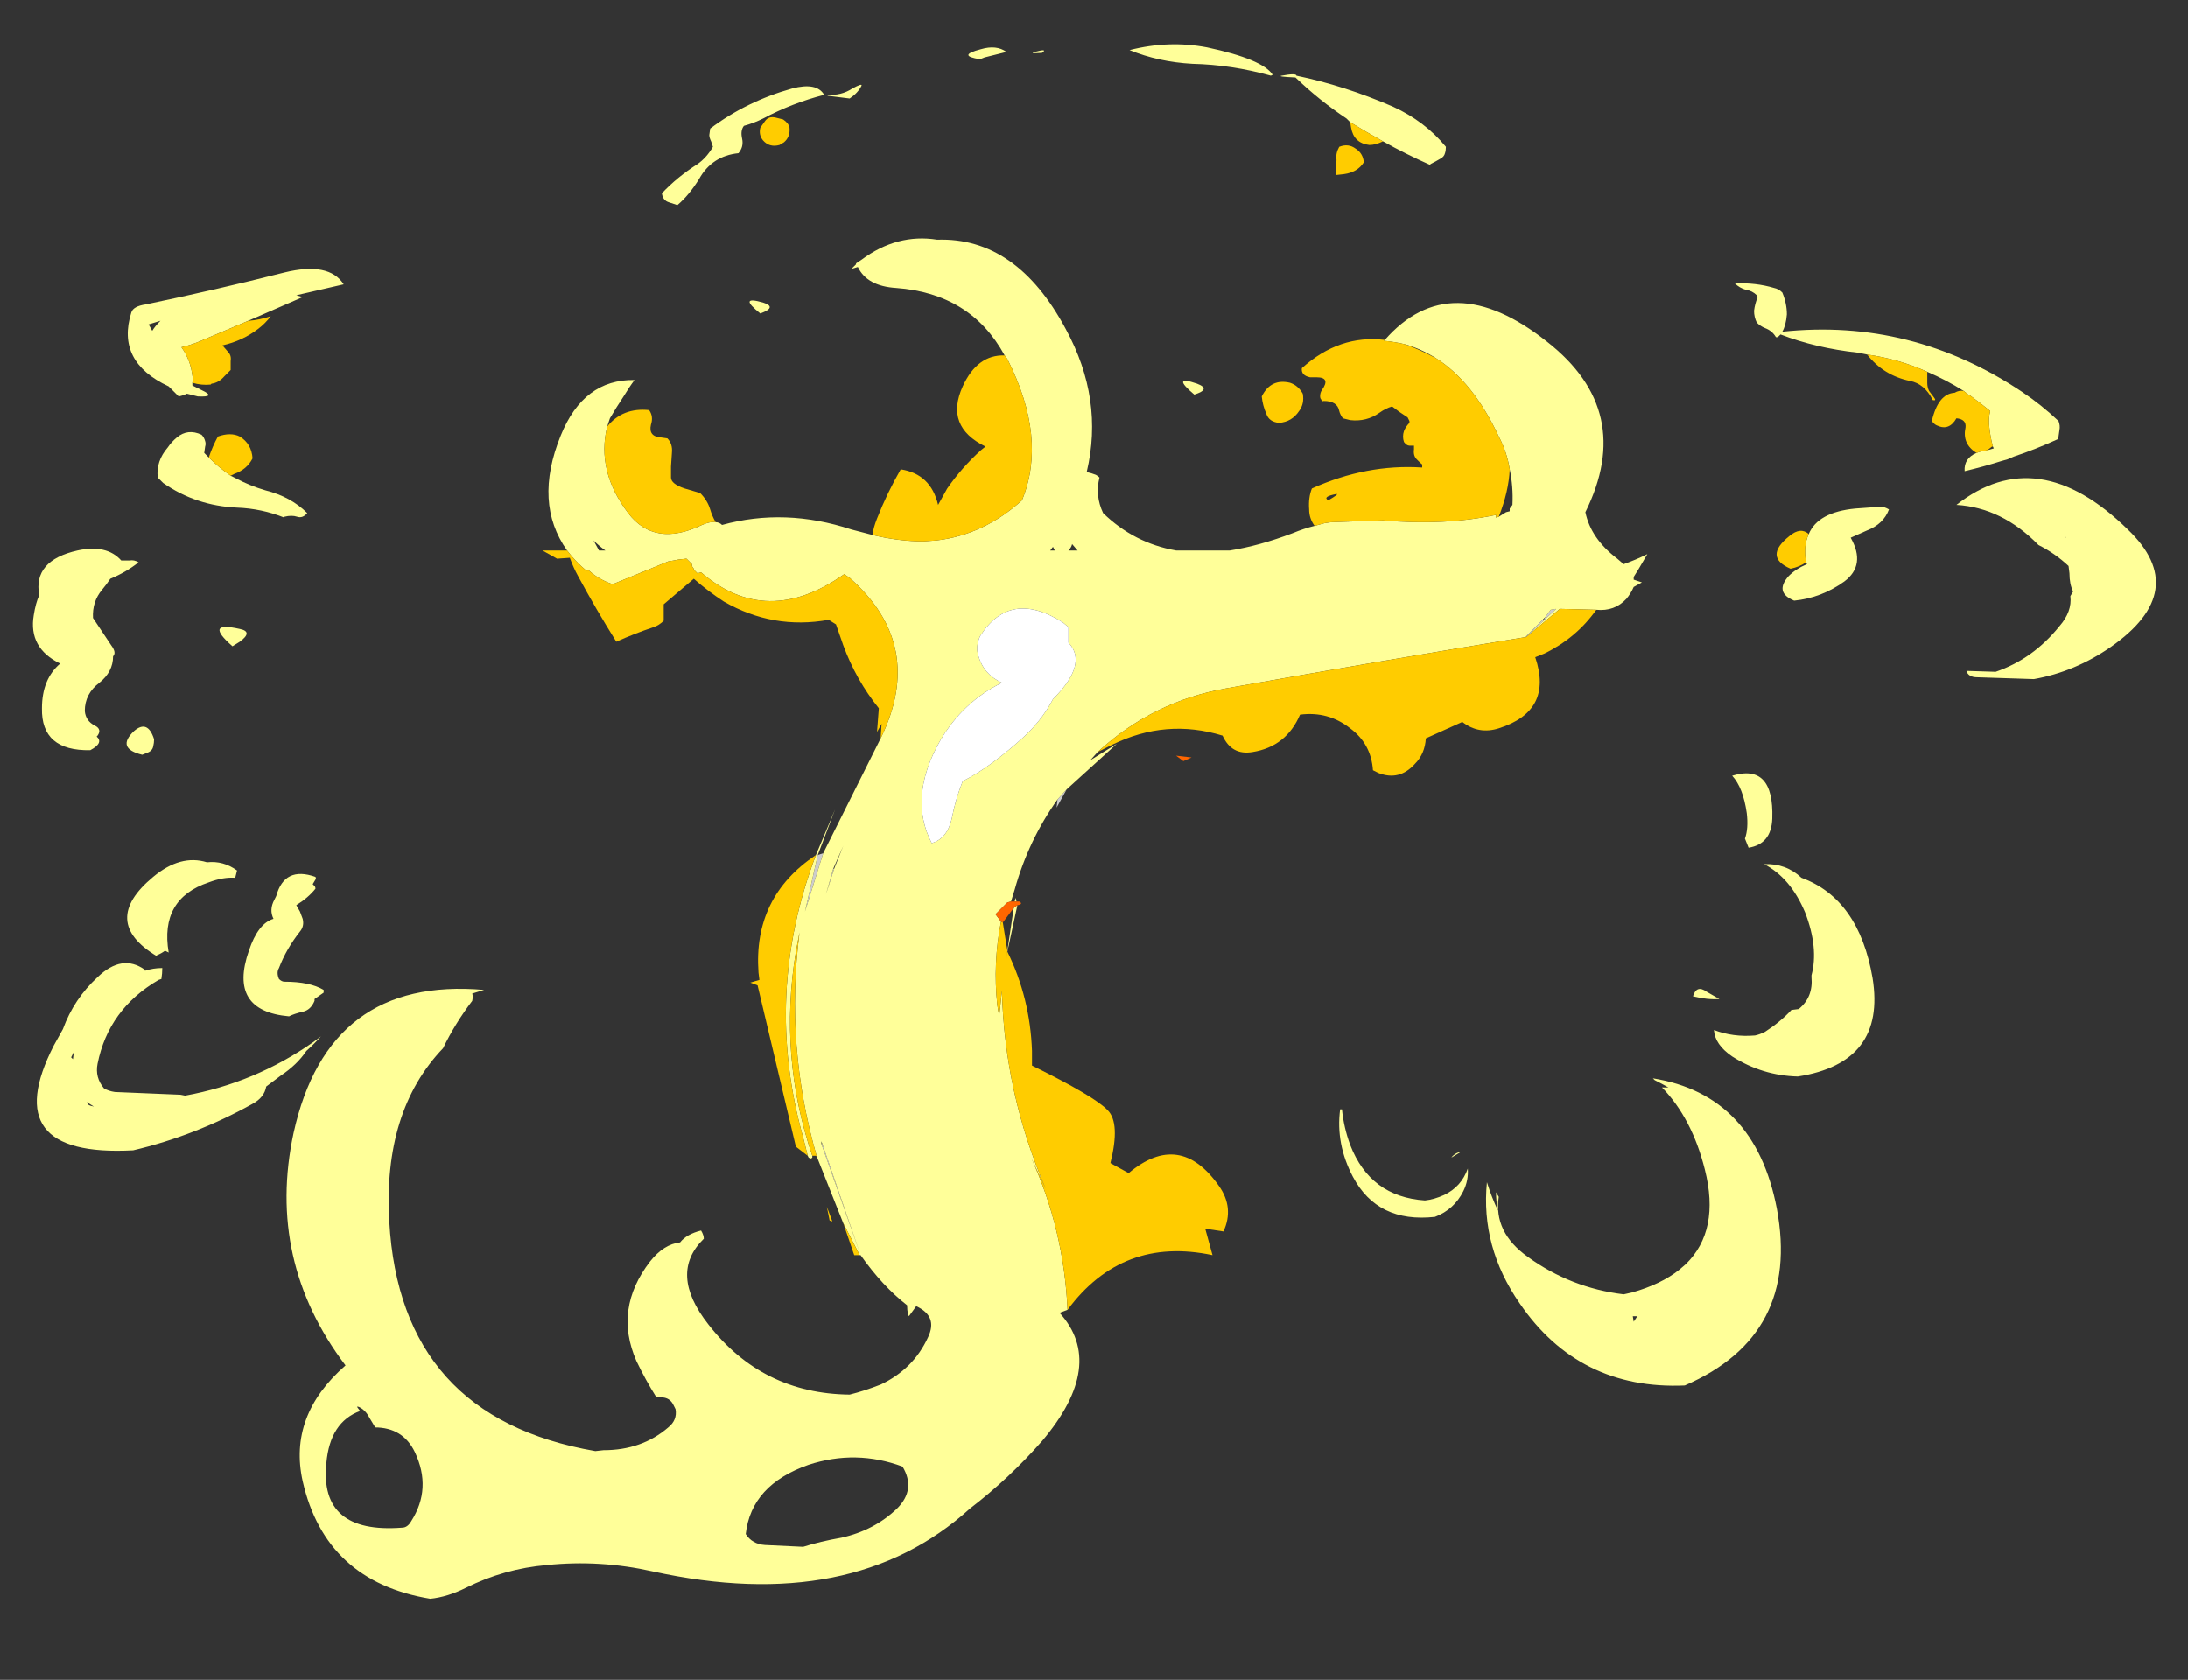 <?xml version="1.0" encoding="UTF-8" standalone="no"?>
<svg xmlns:ffdec="https://www.free-decompiler.com/flash" xmlns:xlink="http://www.w3.org/1999/xlink" ffdec:objectType="frame" height="645.05px" width="840.0px" xmlns="http://www.w3.org/2000/svg">
  <rect width="100%" height="100%" fill="#333333" stroke="none"/>
  <g transform="matrix(1.0, 0.0, 0.0, 1.0, 407.75, 212.8)">
    <use ffdec:characterId="418" height="85.25" transform="matrix(7.0, 0.0, 0.0, 7.0, -395.15, -195.65)" width="116.45" xlink:href="#shape0"/>
  </g>
  <defs>
    <g id="shape0" transform="matrix(1.0, 0.0, 0.0, 1.0, 56.45, 27.95)">
      <path d="M-13.1 16.4 L-14.1 19.6 -13.4 16.5 -13.1 16.4 M-11.05 38.45 L-13.2 32.35 -13.15 32.35 -11.05 38.45 M-0.25 13.45 L0.25 12.9 -0.3 13.9 -0.25 13.45 M25.4 4.55 L26.35 3.6 26.4 3.65 26.5 3.45 26.8 3.05 27.1 3.0 26.4 3.65 25.45 4.55 25.4 4.55 M-12.55 17.25 L-12.5 17.25 -12.95 18.65 -12.55 17.25" fill="#cccccc" fill-rule="evenodd" stroke="none"/>
      <path d="M7.25 -8.75 Q5.95 -9.85 7.4 -9.35 8.2 -9.05 7.25 -8.75 M-3.15 -10.9 Q-5.0 -14.3 -9.1 -14.6 -10.7 -14.7 -11.2 -15.75 L-11.55 -15.65 -11.3 -15.9 -11.3 -15.95 -11.0 -16.15 Q-9.05 -17.6 -6.85 -17.25 -2.5 -17.4 0.2 -12.35 2.3 -8.5 1.35 -4.5 1.6 -4.45 1.85 -4.35 1.95 -4.3 2.05 -4.2 1.8 -3.2 2.25 -2.25 3.95 -0.6 6.25 -0.2 L9.2 -0.2 Q10.8 -0.45 12.65 -1.15 13.25 -1.4 13.85 -1.55 L14.4 -1.7 14.75 -1.75 17.6 -1.85 Q20.95 -1.55 23.8 -2.15 L23.8 -2.0 23.95 -2.05 24.35 -2.3 24.55 -2.35 24.55 -2.5 24.7 -2.7 Q24.75 -3.7 24.55 -4.65 24.4 -5.6 23.95 -6.45 22.55 -9.45 20.5 -10.75 19.7 -11.25 18.85 -11.5 18.25 -11.65 17.65 -11.7 L17.7 -11.75 Q21.3 -15.85 26.6 -11.65 31.45 -7.85 28.7 -2.3 29.0 -0.85 30.45 0.25 L30.8 0.55 Q31.5 0.3 32.1 0.0 L31.6 0.85 31.35 1.25 31.35 1.4 31.8 1.55 31.35 1.8 Q31.2 2.15 30.95 2.45 30.3 3.15 29.3 3.05 L27.3 3.0 25.45 4.55 26.4 3.65 27.1 3.0 26.8 3.05 26.5 3.45 26.35 3.6 25.4 4.55 Q17.2 5.9 9.05 7.35 5.0 8.05 1.95 10.85 L1.55 11.3 3.0 10.4 0.25 12.9 -0.25 13.45 Q-1.85 15.7 -2.6 18.4 L-2.8 19.05 -3.0 19.1 -3.65 19.75 -3.35 20.15 Q-3.8 22.45 -3.55 24.75 L-3.45 25.35 -3.3 23.95 Q-3.15 29.6 -0.9 34.8 L-1.7 33.1 Q0.1 37.05 0.3 41.45 L-0.1 41.6 -0.15 41.6 Q2.45 44.45 -1.1 48.65 -2.9 50.7 -5.05 52.35 -11.5 58.2 -22.45 55.8 -25.35 55.15 -28.25 55.45 -30.6 55.65 -32.7 56.7 -33.7 57.2 -34.65 57.3 -40.4 56.35 -41.65 50.85 -42.45 47.25 -39.3 44.5 -43.65 38.75 -42.15 31.75 -40.25 23.15 -31.7 23.9 L-32.35 24.1 Q-32.3 24.25 -32.35 24.5 -33.3 25.75 -33.95 27.1 -37.25 30.55 -36.9 36.6 -36.3 47.35 -25.6 49.2 L-25.15 49.15 Q-23.05 49.15 -21.6 47.9 -21.1 47.5 -21.2 46.9 L-21.3 46.7 Q-21.5 46.25 -22.0 46.25 L-22.25 46.25 Q-22.85 45.3 -23.35 44.25 -24.6 41.4 -22.6 38.8 -21.85 37.85 -20.95 37.75 -20.6 37.3 -19.8 37.1 -19.65 37.35 -19.65 37.55 -21.6 39.45 -19.4 42.25 -16.45 46.05 -11.65 46.1 -10.85 45.9 -9.95 45.55 -8.15 44.7 -7.35 42.95 -6.8 41.8 -8.0 41.25 L-8.4 41.8 -8.45 41.7 Q-8.5 41.45 -8.5 41.2 -9.85 40.15 -11.05 38.45 L-11.1 38.45 -12.0 36.7 -13.45 33.05 Q-15.2 27.0 -14.4 20.75 L-14.6 21.8 Q-15.55 27.55 -13.7 33.0 L-13.7 33.1 Q-13.75 33.15 -13.8 33.15 L-13.9 33.1 -13.95 33.0 -14.2 32.0 Q-16.4 24.15 -13.5 16.5 L-12.45 14.0 -13.4 16.5 -14.1 19.6 -13.1 16.4 -9.95 10.1 Q-7.45 5.0 -11.65 1.3 L-11.95 1.1 Q-16.2 4.1 -19.8 1.0 L-20.0 1.05 -20.2 0.85 -20.2 0.8 Q-20.25 0.75 -20.3 0.65 L-20.3 0.55 -20.6 0.25 -21.05 0.3 -21.3 0.35 -21.6 0.4 -24.65 1.65 Q-25.4 1.4 -25.95 0.9 L-26.1 0.9 Q-26.7 0.4 -27.15 -0.2 -29.0 -2.8 -27.5 -6.5 -26.25 -9.6 -23.45 -9.55 -23.75 -9.15 -24.05 -8.65 -24.45 -8.05 -24.8 -7.45 L-24.95 -7.0 Q-25.55 -4.55 -23.8 -2.25 -22.35 -0.35 -19.75 -1.6 -19.3 -1.8 -19.0 -1.75 -18.8 -1.75 -18.65 -1.6 -15.2 -2.55 -11.55 -1.35 L-10.4 -1.05 Q-8.95 -0.7 -7.6 -0.7 L-6.9 -0.75 Q-4.3 -1.05 -2.2 -2.95 -0.8 -6.35 -3.0 -10.7 L-3.15 -10.9 M-13.2 32.35 L-11.05 38.45 -13.15 32.35 -13.2 32.2 -13.2 32.35 M0.85 -0.2 L0.55 -0.55 Q0.5 -0.35 0.35 -0.2 L0.85 -0.2 M55.0 -0.95 L55.05 -0.9 Q55.05 -0.95 55.0 -0.95 M53.55 -0.5 Q51.55 -2.55 49.05 -2.7 53.5 -6.2 58.45 -1.35 61.95 2.0 57.5 5.1 55.55 6.45 53.3 6.85 L50.2 6.75 Q49.7 6.75 49.6 6.4 L51.2 6.45 Q53.25 5.75 54.7 3.95 55.4 3.15 55.3 2.3 L55.45 2.05 Q55.25 1.65 55.25 1.05 L55.2 0.65 Q54.45 -0.05 53.55 -0.5 M34.6 24.25 Q34.8 23.6 35.35 24.0 35.7 24.2 36.05 24.4 35.4 24.45 34.6 24.25 M38.95 14.5 Q38.9 15.9 37.65 16.1 L37.45 15.6 Q37.65 15.05 37.55 14.2 37.35 12.8 36.75 12.15 39.05 11.45 38.95 14.5 M35.75 26.1 Q36.8 26.5 38.0 26.4 38.25 26.35 38.55 26.2 39.4 25.65 40.0 25.0 L40.4 24.95 Q41.2 24.3 41.1 23.2 L41.1 23.1 Q41.5 21.6 40.75 19.65 39.95 17.75 38.5 17.0 39.7 16.95 40.55 17.75 43.7 18.9 44.45 23.25 45.2 27.9 40.35 28.65 38.4 28.6 36.75 27.55 35.8 26.9 35.75 26.1 M0.35 4.0 L0.05 3.75 Q-2.85 1.9 -4.5 4.5 -4.75 5.05 -4.6 5.55 -4.3 6.6 -3.3 7.05 -5.45 8.1 -6.7 10.25 -8.45 13.35 -7.15 15.85 -6.3 15.6 -6.05 14.5 -5.85 13.45 -5.45 12.45 -4.05 11.75 -2.3 10.2 -1.15 9.2 -0.5 7.95 1.45 6.0 0.35 4.85 L0.35 4.0 M21.65 32.85 Q21.75 32.8 21.85 32.8 L21.35 33.1 Q21.45 32.95 21.65 32.85 M22.0 34.95 Q21.5 35.95 20.45 36.35 17.3 36.7 15.95 34.15 15.0 32.35 15.25 30.45 L15.35 30.45 Q15.45 31.45 15.8 32.4 16.9 35.25 19.9 35.45 20.4 35.4 20.95 35.15 21.9 34.7 22.25 33.7 22.3 34.35 22.0 34.95 M32.9 29.25 L33.25 29.25 Q32.9 29.05 32.5 28.85 L32.4 28.75 Q38.0 29.65 39.2 35.9 40.5 42.85 34.15 45.6 28.35 45.85 25.1 41.1 22.95 38.0 23.3 34.45 23.55 35.25 23.9 36.0 23.8 35.5 23.8 35.0 L23.95 35.25 Q23.65 37.2 25.55 38.55 27.9 40.25 30.8 40.6 L31.25 40.5 Q32.85 40.05 33.85 39.25 L34.2 38.95 Q36.1 37.1 35.25 33.75 34.55 30.95 32.9 29.25 M31.35 42.1 L31.55 41.8 31.3 41.8 31.35 42.1 M-25.4 -0.2 L-25.05 -0.2 Q-25.4 -0.45 -25.7 -0.75 L-25.4 -0.2 M-16.55 -13.2 Q-17.8 -14.2 -16.4 -13.8 -15.6 -13.55 -16.55 -13.2 M-0.4 -0.2 L-0.5 -0.4 -0.65 -0.2 -0.4 -0.2 M-12.5 17.25 L-12.0 16.0 -12.55 17.25 -12.95 18.65 -12.5 17.25 M-2.6 19.05 L-2.55 18.85 -2.5 19.05 -2.6 19.05 M-2.45 19.25 L-3.0 21.8 -3.05 22.2 -3.0 21.75 -2.65 19.4 -2.45 19.25 M-45.1 4.8 L-45.5 5.05 Q-47.1 3.65 -45.1 4.1 -44.35 4.25 -45.1 4.8 M-40.95 18.35 Q-41.35 18.85 -42.0 19.25 L-41.8 19.6 -41.65 20.0 Q-41.55 20.4 -41.8 20.7 -42.55 21.65 -42.95 22.7 -43.1 22.95 -42.95 23.3 -42.8 23.45 -42.65 23.45 -41.25 23.45 -40.5 23.9 -40.5 24.0 -40.5 24.05 L-41.0 24.4 -41.0 24.5 Q-41.2 25.0 -41.65 25.1 -42.1 25.2 -42.4 25.35 -45.75 25.05 -44.6 21.75 -44.1 20.25 -43.25 20.0 -43.5 19.5 -43.2 18.95 L-43.1 18.75 Q-42.65 17.1 -40.95 17.7 -40.9 17.8 -40.95 17.85 L-41.1 18.1 -41.0 18.2 Q-40.95 18.25 -40.95 18.35 M-45.35 17.75 Q-46.0 17.7 -46.8 18.0 -49.5 18.9 -49.0 21.85 L-49.2 21.75 Q-49.4 21.9 -49.65 22.0 L-49.65 22.05 Q-52.8 20.15 -49.85 17.7 -48.35 16.45 -46.9 16.9 -46.0 16.8 -45.25 17.35 L-45.35 17.75 M-41.45 27.25 Q-41.95 28.0 -42.85 28.6 L-43.65 29.2 Q-43.75 29.8 -44.4 30.15 -47.55 31.9 -50.95 32.7 -58.45 33.1 -55.3 26.95 L-54.8 26.05 Q-54.2 24.4 -52.9 23.2 -51.55 21.9 -50.3 22.8 L-50.3 22.85 Q-49.85 22.7 -49.35 22.7 -49.35 23.0 -49.4 23.3 L-49.55 23.35 Q-52.3 24.95 -52.9 27.95 -53.05 28.7 -52.55 29.3 -52.3 29.45 -51.95 29.5 L-48.35 29.65 -48.1 29.7 Q-44.25 29.0 -41.05 26.75 L-40.65 26.45 Q-41.0 26.85 -41.45 27.25 M-38.0 47.35 Q-38.1 47.15 -38.25 47.0 -38.45 46.8 -38.65 46.75 L-38.65 46.8 -38.5 47.0 Q-40.15 47.6 -40.35 49.85 -40.75 53.75 -36.2 53.4 -35.9 53.4 -35.7 53.05 -34.55 51.25 -35.5 49.25 -36.15 47.9 -37.7 47.9 L-37.7 47.85 -38.0 47.35 M-13.9 49.95 Q-17.05 51.05 -17.35 53.75 -17.0 54.3 -16.3 54.35 L-14.2 54.45 Q-13.25 54.15 -12.1 53.95 -10.3 53.55 -9.05 52.35 -8.0 51.3 -8.75 50.05 -11.3 49.1 -13.9 49.95 M-50.65 0.45 Q-51.35 1.0 -52.2 1.35 -52.4 1.65 -52.65 1.95 -53.2 2.6 -53.15 3.5 L-52.15 5.0 Q-51.85 5.4 -52.05 5.6 -52.05 6.45 -52.8 7.05 -53.6 7.65 -53.6 8.6 -53.55 9.15 -53.05 9.4 -52.65 9.6 -52.9 9.95 L-52.95 10.0 Q-52.55 10.35 -53.3 10.75 -56.0 10.8 -55.95 8.45 -55.95 6.85 -54.95 6.0 -56.7 5.15 -56.4 3.35 -56.3 2.7 -56.1 2.25 -56.45 0.35 -54.0 -0.2 -52.4 -0.55 -51.6 0.35 L-51.15 0.35 Q-50.9 0.3 -50.65 0.45 M-49.8 10.15 Q-49.8 10.35 -49.85 10.55 -49.9 10.8 -50.2 10.9 L-50.45 11.0 Q-51.9 10.65 -50.9 9.7 -50.15 9.05 -49.8 10.15 M-54.35 27.6 L-54.25 27.7 -54.2 27.3 -54.35 27.6 M-53.5 30.05 L-53.4 30.2 -53.3 30.25 -53.1 30.3 -53.5 30.05" fill="#ffff99" fill-rule="evenodd" stroke="none"/>
      <path d="M10.95 -8.65 Q11.45 -9.65 12.5 -9.4 12.95 -9.25 13.2 -8.8 13.3 -8.25 13.0 -7.85 12.6 -7.25 11.9 -7.2 11.35 -7.25 11.2 -7.7 11.0 -8.15 10.95 -8.65 M-3.15 -10.9 L-3.0 -10.7 Q-0.8 -6.35 -2.2 -2.95 -4.3 -1.05 -6.9 -0.75 L-7.6 -0.7 Q-8.95 -0.7 -10.4 -1.05 -10.35 -1.45 -10.15 -1.95 -9.6 -3.35 -8.85 -4.65 -7.2 -4.4 -6.8 -2.7 L-6.3 -3.6 Q-5.5 -4.75 -4.45 -5.7 L-4.2 -5.9 Q-6.45 -7.0 -5.45 -9.2 -4.65 -10.95 -3.15 -10.9 M-19.0 -1.75 Q-19.3 -1.8 -19.75 -1.6 -22.35 -0.35 -23.8 -2.25 -25.55 -4.55 -24.95 -7.0 -24.1 -8.05 -22.65 -7.9 -22.4 -7.55 -22.55 -7.1 -22.7 -6.45 -22.0 -6.4 L-21.65 -6.35 Q-21.35 -6.05 -21.4 -5.55 L-21.45 -4.8 -21.45 -4.2 Q-21.45 -3.85 -20.7 -3.6 L-19.85 -3.35 Q-19.45 -2.95 -19.3 -2.45 -19.2 -2.1 -19.0 -1.75 M-27.15 -0.2 Q-26.7 0.4 -26.1 0.9 L-25.95 0.9 Q-25.4 1.4 -24.65 1.65 L-21.6 0.4 -21.3 0.35 -21.05 0.3 -20.6 0.25 -20.3 0.55 -20.3 0.65 Q-20.25 0.75 -20.2 0.8 L-20.2 0.85 -20.0 1.05 -19.8 1.0 Q-16.2 4.1 -11.95 1.1 L-11.65 1.3 Q-7.45 5.0 -9.95 10.1 L-9.9 9.3 -10.15 9.75 -10.05 8.45 Q-11.3 6.9 -12.0 5.0 L-12.4 3.85 -12.8 3.6 Q-15.85 4.15 -18.55 2.6 -19.4 2.05 -20.2 1.35 L-21.85 2.75 -21.85 3.65 Q-22.1 3.9 -22.4 4.0 -23.45 4.35 -24.45 4.8 -25.55 3.05 -26.55 1.2 -26.8 0.75 -27.0 0.2 L-27.7 0.25 -28.5 -0.2 -27.15 -0.2 M-13.5 16.5 Q-16.4 24.15 -14.2 32.0 L-13.95 33.0 -14.6 32.5 -16.7 23.65 -17.1 23.5 -16.6 23.35 -16.65 22.95 Q-16.95 18.8 -13.5 16.5 M-13.7 33.0 Q-15.55 27.55 -14.6 21.8 L-14.4 20.75 Q-15.2 27.0 -13.45 33.05 L-13.5 33.0 -13.7 33.0 M-12.0 36.7 L-11.1 38.45 -11.4 38.45 -12.0 36.7 M0.3 41.45 Q0.1 37.05 -1.7 33.1 L-0.9 34.8 Q-3.15 29.6 -3.3 23.95 L-3.45 25.35 -3.55 24.75 Q-3.8 22.45 -3.35 20.15 L-3.25 20.2 -3.0 21.75 -3.05 22.2 -3.0 21.8 Q-1.75 24.35 -1.65 27.25 L-1.65 28.05 Q1.8 29.75 2.5 30.5 3.2 31.2 2.65 33.4 L3.65 33.95 Q6.45 31.6 8.6 34.65 9.45 35.85 8.85 37.15 L7.85 37.0 8.25 38.45 Q3.3 37.4 0.3 41.45 M1.95 10.85 Q5.0 8.05 9.05 7.35 17.2 5.9 25.4 4.55 L25.45 4.55 27.3 3.0 29.3 3.05 Q28.2 4.6 26.45 5.45 L25.95 5.65 Q26.95 8.6 23.95 9.55 22.85 9.9 21.95 9.2 L19.95 10.1 Q19.9 10.95 19.35 11.5 18.5 12.45 17.35 12.0 L17.05 11.85 Q16.95 10.4 15.8 9.55 14.6 8.6 13.05 8.8 12.3 10.55 10.45 10.85 9.3 11.05 8.8 9.95 5.7 9.0 2.75 10.45 2.35 10.65 1.95 10.85 M17.7 -11.75 L17.65 -11.7 Q18.25 -11.65 18.85 -11.5 19.65 -11.2 20.5 -10.75 22.55 -9.45 23.95 -6.45 24.4 -5.6 24.55 -4.65 24.5 -3.45 23.95 -2.05 L23.8 -2.0 23.8 -2.15 Q20.95 -1.55 17.6 -1.85 L14.75 -1.75 14.4 -1.7 13.85 -1.55 Q13.55 -1.95 13.55 -2.45 13.5 -3.1 13.7 -3.6 16.7 -4.95 19.75 -4.75 L19.75 -4.85 Q19.8 -4.9 19.65 -5.0 L19.45 -5.2 Q19.25 -5.4 19.3 -5.75 L19.3 -5.95 19.05 -5.95 Q18.9 -5.95 18.75 -6.15 18.65 -6.45 18.75 -6.75 18.85 -7.0 19.05 -7.2 L19.05 -7.3 18.95 -7.5 18.5 -7.8 18.1 -8.1 Q17.75 -8.0 17.4 -7.75 16.7 -7.25 15.8 -7.35 L15.4 -7.45 Q15.25 -7.65 15.2 -7.85 15.1 -8.4 14.35 -8.4 14.25 -8.35 14.2 -8.5 14.15 -8.55 14.15 -8.65 14.15 -8.85 14.25 -9.0 14.75 -9.7 13.95 -9.7 L13.6 -9.7 Q13.1 -9.8 13.15 -10.2 15.2 -12.05 17.7 -11.75 M15.05 -3.3 Q14.25 -3.15 14.6 -2.95 15.2 -3.3 15.05 -3.3 M-12.9 35.8 L-12.6 36.6 -12.75 36.55 -12.9 35.8" fill="#ffcc00" fill-rule="evenodd" stroke="none"/>
      <path d="M-3.35 20.15 L-3.65 19.75 -3.0 19.1 -2.8 19.05 -2.6 19.05 -2.5 19.05 -2.35 19.05 Q-2.25 19.1 -2.25 19.15 -2.25 19.2 -2.3 19.2 -2.35 19.25 -2.45 19.25 L-2.65 19.4 -3.25 20.2 -3.35 20.15 M6.25 11.05 L7.1 11.15 6.65 11.35 6.25 11.05" fill="#ff6600" fill-rule="evenodd" stroke="none"/>
      <path d="M0.35 4.0 L0.35 4.85 Q1.45 6.0 -0.5 7.95 -1.15 9.2 -2.3 10.2 -4.05 11.75 -5.45 12.45 -5.85 13.45 -6.05 14.5 -6.3 15.6 -7.15 15.85 -8.45 13.35 -6.7 10.25 -5.45 8.1 -3.3 7.05 -4.3 6.6 -4.6 5.55 -4.75 5.05 -4.5 4.5 -2.85 1.9 0.05 3.75 L0.35 4.0" fill="#ffffff" fill-rule="evenodd" stroke="none"/>
      <path d="M15.8 -23.7 L15.6 -23.9 Q14.1 -24.9 12.8 -26.15 11.75 -26.2 12.05 -26.25 12.85 -26.4 12.85 -26.25 15.5 -25.7 18.15 -24.55 19.9 -23.75 21.05 -22.35 21.05 -22.15 21.0 -22.0 20.95 -21.8 20.75 -21.7 20.5 -21.55 20.2 -21.4 L20.2 -21.35 Q18.85 -21.95 17.6 -22.65 16.7 -23.15 15.8 -23.7 M11.55 -26.3 L11.45 -26.25 Q9.3 -26.85 7.15 -26.9 5.3 -27.0 3.7 -27.65 5.85 -28.2 7.95 -27.8 11.0 -27.15 11.55 -26.3 M44.15 -10.95 L43.65 -11.05 Q41.35 -11.3 39.4 -12.05 L39.25 -11.9 39.15 -11.9 Q38.95 -12.25 38.55 -12.4 38.3 -12.5 38.1 -12.7 37.95 -13.0 37.95 -13.35 38.0 -13.75 38.15 -14.1 L38.1 -14.2 Q37.85 -14.45 37.5 -14.5 37.15 -14.6 36.9 -14.85 38.05 -14.9 39.05 -14.6 39.3 -14.55 39.5 -14.35 39.75 -13.75 39.75 -13.15 39.7 -12.55 39.5 -12.2 46.6 -12.95 52.65 -8.9 53.7 -8.2 54.65 -7.3 54.75 -7.05 54.7 -6.8 L54.65 -6.45 54.6 -6.3 Q53.4 -5.75 52.2 -5.35 L51.85 -5.2 51.5 -5.1 Q50.55 -4.8 49.5 -4.55 49.45 -5.25 50.15 -5.55 50.4 -5.65 50.75 -5.7 L51.1 -5.8 51.05 -5.9 Q50.9 -6.45 50.85 -7.0 50.8 -7.45 50.9 -7.85 50.35 -8.3 49.8 -8.7 L49.7 -8.75 49.45 -8.95 Q48.5 -9.55 47.45 -10.0 45.9 -10.7 44.15 -10.95 M40.95 -1.1 Q41.45 -2.3 43.5 -2.5 L44.9 -2.6 Q45.1 -2.6 45.35 -2.45 45.05 -1.65 44.15 -1.3 43.7 -1.1 43.25 -0.9 44.1 0.6 42.9 1.5 41.65 2.4 40.15 2.55 39.05 2.1 39.85 1.2 40.25 0.8 40.85 0.55 L40.8 0.4 Q40.65 -0.45 40.95 -1.1 M-44.75 -12.75 L-47.35 -11.65 Q-47.85 -11.45 -48.3 -11.35 -47.8 -10.65 -47.7 -9.8 -47.65 -9.6 -47.7 -9.4 L-47.7 -9.25 -47.2 -9.0 Q-46.35 -8.6 -47.4 -8.65 L-48.0 -8.8 Q-48.2 -8.7 -48.45 -8.65 L-49.0 -9.2 Q-51.9 -10.55 -51.05 -13.25 -50.95 -13.6 -50.25 -13.7 -46.4 -14.5 -42.65 -15.45 -40.2 -16.05 -39.4 -14.8 L-42.0 -14.2 -41.65 -14.1 -44.75 -12.75 M-50.1 -12.6 L-49.9 -12.25 Q-49.75 -12.5 -49.45 -12.8 L-50.1 -12.6 M-45.6 -4.3 L-45.3 -4.15 Q-44.55 -3.75 -43.7 -3.5 -42.3 -3.15 -41.4 -2.25 -41.65 -1.95 -41.95 -2.05 -42.25 -2.15 -42.65 -2.05 L-42.65 -2.0 Q-43.9 -2.5 -45.25 -2.55 -47.5 -2.65 -49.3 -3.9 -49.45 -4.05 -49.6 -4.2 -49.7 -5.1 -49.05 -5.85 -48.85 -6.15 -48.55 -6.4 -47.95 -6.9 -47.2 -6.55 -47.05 -6.4 -47.0 -6.2 -46.95 -6.05 -47.0 -5.9 L-47.05 -5.55 -46.8 -5.3 Q-46.25 -4.75 -45.6 -4.3 M-1.1 -27.5 Q-1.85 -27.45 -1.5 -27.55 -0.75 -27.75 -1.1 -27.5 M-3.05 -27.55 L-4.25 -27.25 -4.5 -27.15 Q-5.8 -27.35 -4.45 -27.7 -3.6 -27.95 -3.05 -27.55 M-11.0 -25.7 Q-11.2 -25.3 -11.65 -25.0 L-12.85 -25.15 -12.9 -25.2 Q-12.1 -25.15 -11.5 -25.55 -10.95 -25.85 -11.0 -25.7 M-13.05 -25.2 Q-14.8 -24.75 -16.4 -23.9 -16.9 -23.65 -17.45 -23.5 -17.65 -23.25 -17.55 -22.8 -17.45 -22.35 -17.75 -22.0 -19.2 -21.85 -19.9 -20.6 -20.45 -19.7 -21.1 -19.15 L-21.55 -19.3 Q-21.9 -19.4 -21.95 -19.8 -21.1 -20.7 -20.0 -21.4 -19.5 -21.75 -19.15 -22.35 L-19.25 -22.65 Q-19.35 -22.85 -19.35 -23.0 L-19.3 -23.35 Q-17.3 -24.85 -14.8 -25.55 -13.45 -25.9 -13.05 -25.2" fill="#ffff99" fill-rule="evenodd" stroke="none"/>
      <path d="M17.6 -22.65 Q17.2 -22.45 16.85 -22.45 16.0 -22.55 15.85 -23.4 L15.8 -23.7 Q16.7 -23.15 17.6 -22.65 M15.2 -22.35 Q15.7 -22.55 16.1 -22.25 16.5 -22.0 16.55 -21.5 16.2 -20.95 15.45 -20.85 L15.0 -20.8 Q15.05 -21.25 15.05 -21.65 15.0 -22.0 15.2 -22.35 M50.15 -5.55 Q49.35 -6.05 49.55 -6.95 49.6 -7.4 49.05 -7.45 48.65 -6.75 48.0 -7.05 47.85 -7.1 47.7 -7.3 48.05 -8.8 48.95 -8.85 49.2 -9.0 49.45 -8.95 L49.7 -8.75 49.75 -8.75 49.8 -8.7 Q50.35 -8.3 50.9 -7.85 50.8 -7.45 50.85 -7.0 50.9 -6.45 51.05 -5.9 L51.0 -5.9 50.75 -5.7 Q50.4 -5.65 50.15 -5.55 M47.45 -10.0 Q47.45 -9.75 47.45 -9.4 47.45 -9.15 47.55 -8.95 L47.85 -8.55 Q47.95 -8.4 47.75 -8.45 47.3 -9.35 46.5 -9.5 45.05 -9.8 44.15 -10.95 45.9 -10.7 47.45 -10.0 M40.8 0.4 L40.8 0.45 Q40.45 0.7 39.95 0.8 38.45 0.15 39.9 -1.0 40.5 -1.5 40.95 -1.1 40.65 -0.45 40.8 0.4 M-47.7 -9.4 Q-47.65 -9.6 -47.7 -9.8 -47.8 -10.65 -48.3 -11.35 -47.85 -11.45 -47.35 -11.65 L-44.75 -12.75 -44.6 -12.8 Q-44.0 -12.85 -43.4 -13.05 -43.7 -12.65 -44.1 -12.35 -44.95 -11.7 -46.05 -11.45 L-45.75 -11.1 Q-45.55 -10.9 -45.6 -10.6 L-45.6 -10.1 -45.95 -9.75 Q-46.25 -9.4 -46.65 -9.35 L-46.7 -9.3 Q-47.2 -9.25 -47.7 -9.4 M-46.8 -5.3 Q-46.6 -5.9 -46.3 -6.45 -45.6 -6.7 -45.1 -6.45 -44.45 -6.05 -44.4 -5.25 -44.7 -4.65 -45.4 -4.4 L-45.6 -4.3 Q-46.25 -4.75 -46.8 -5.3 M-15.3 -23.85 Q-15.0 -23.65 -14.95 -23.4 -14.9 -22.9 -15.25 -22.6 L-15.5 -22.45 Q-16.05 -22.3 -16.4 -22.7 -16.65 -23.0 -16.55 -23.4 L-16.3 -23.75 Q-16.1 -24.05 -15.7 -23.95 L-15.3 -23.85" fill="#ffcc00" fill-rule="evenodd" stroke="none"/>
    </g>
  </defs>
</svg>
